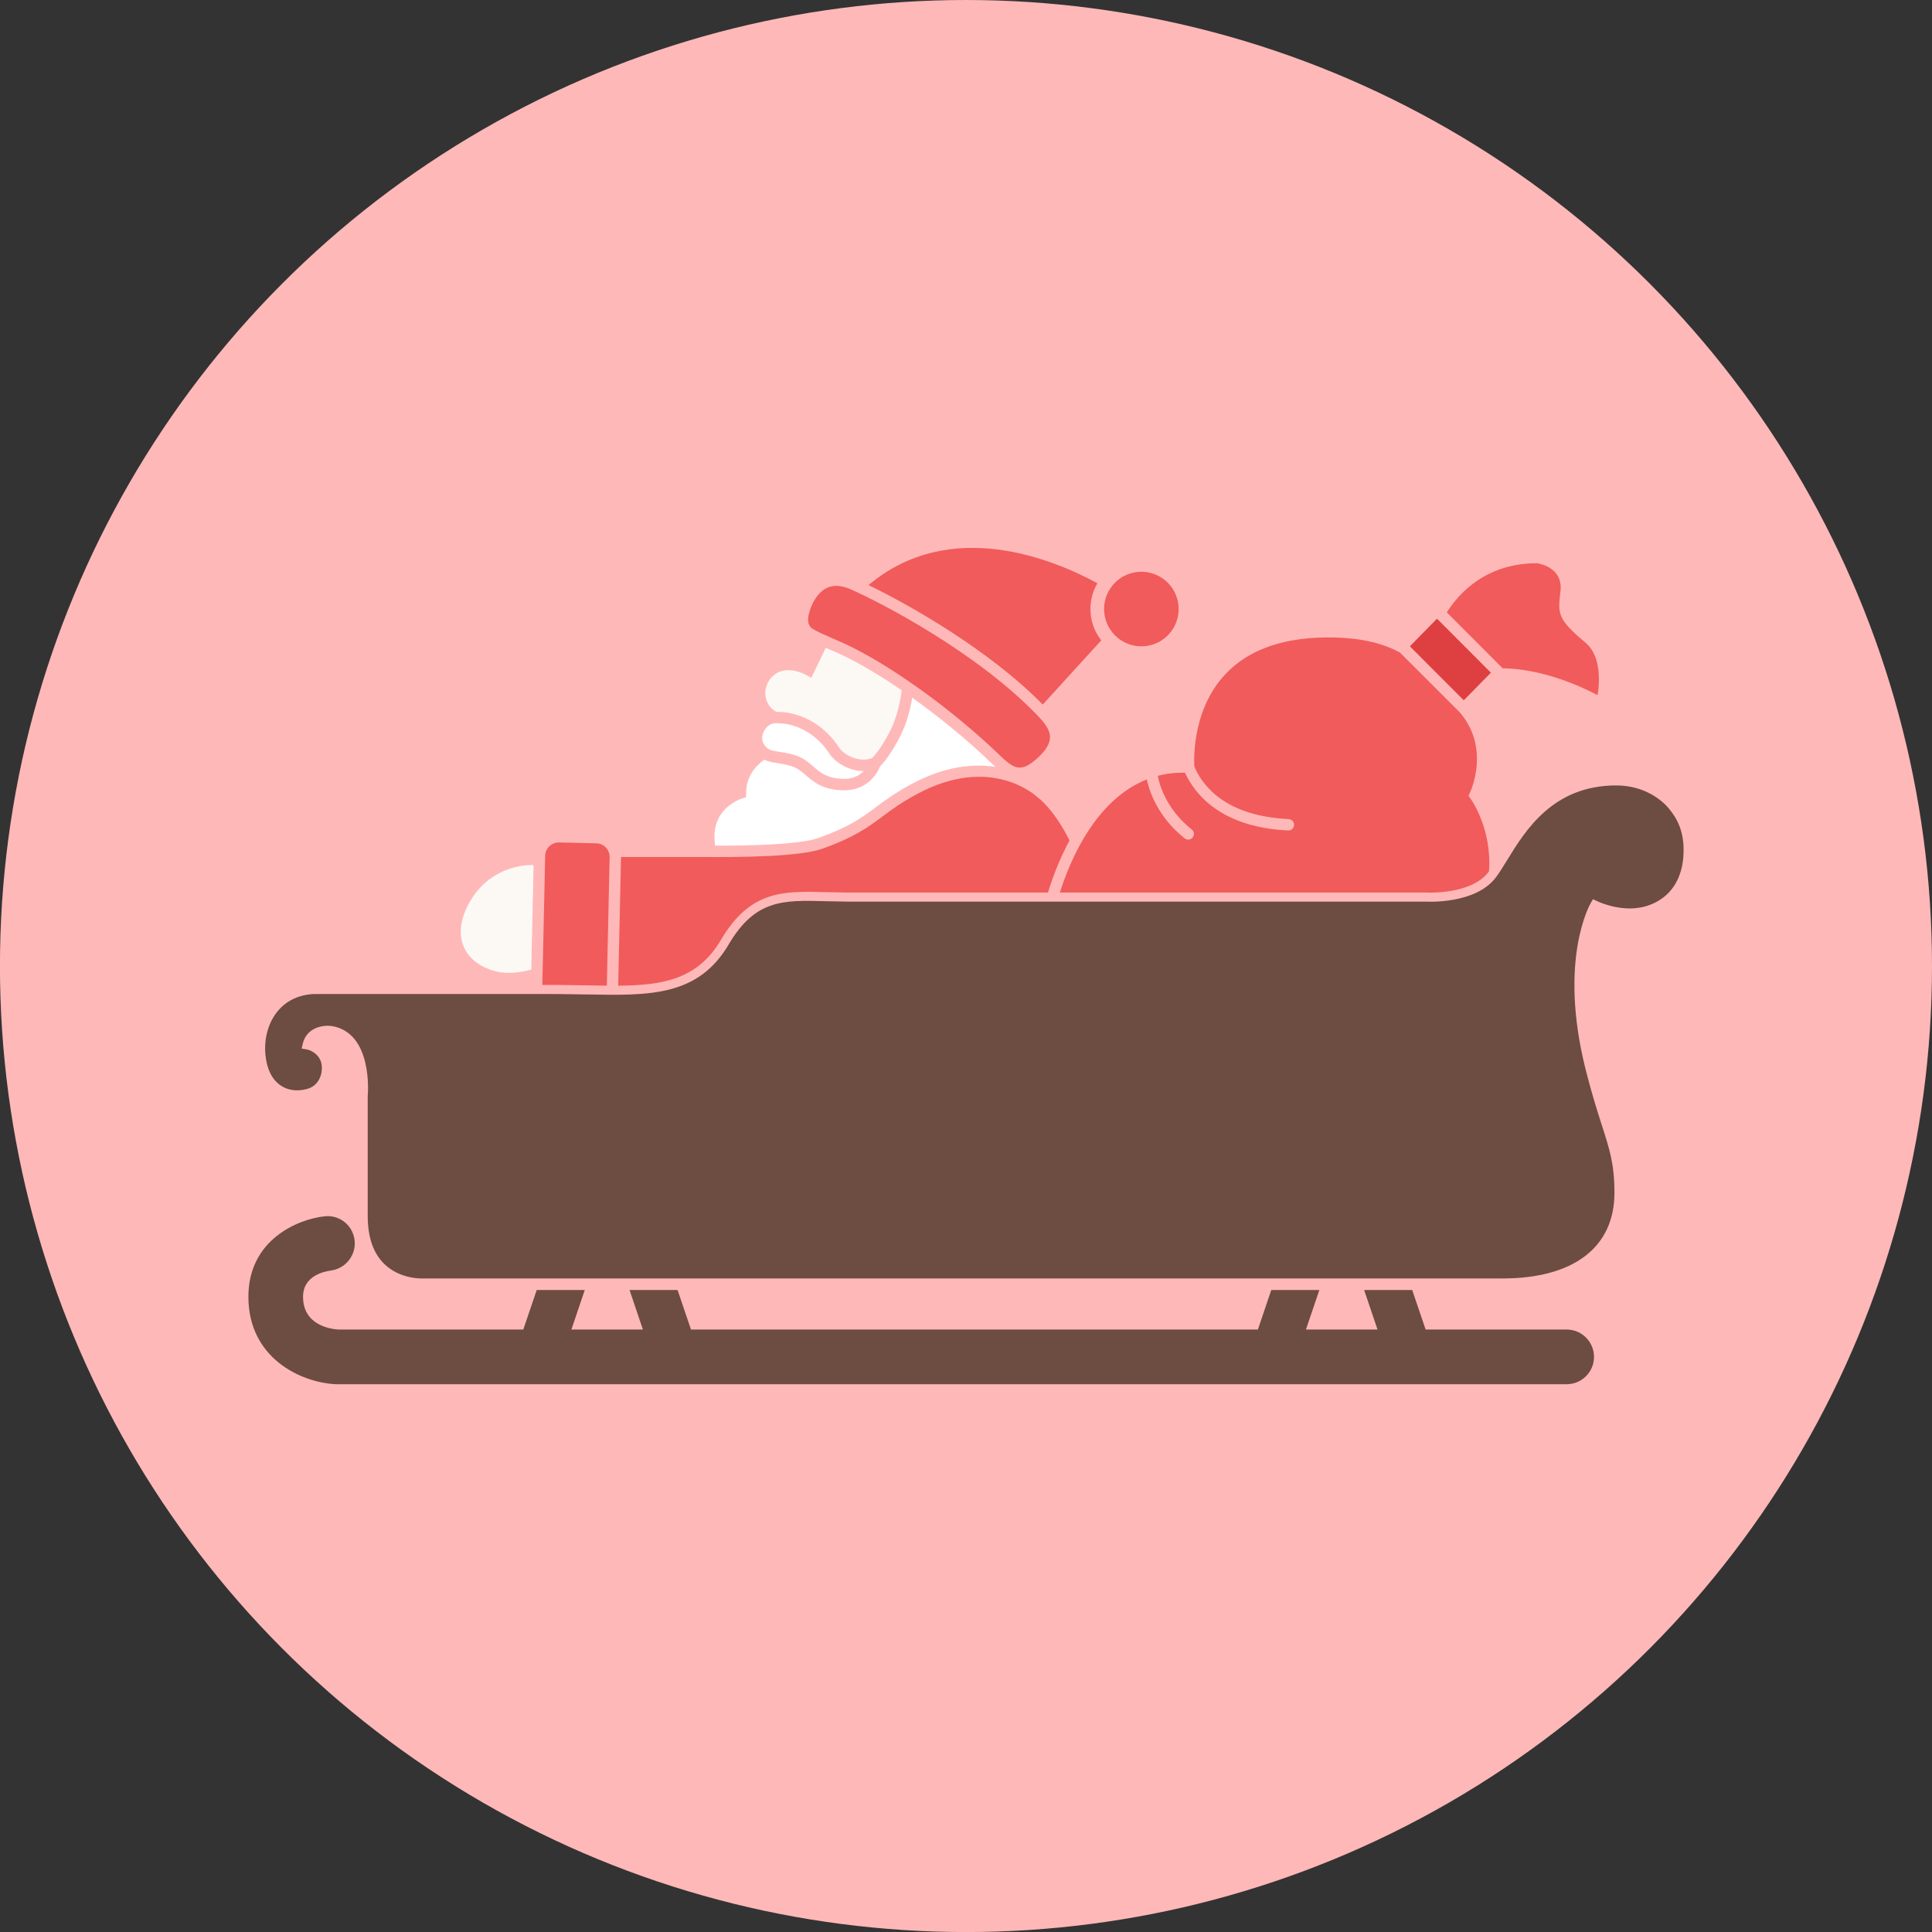<?xml version="1.0" encoding="utf-8"?>
<!-- Generator: Adobe Illustrator 17.1.0, SVG Export Plug-In . SVG Version: 6.00 Build 0)  -->
<!DOCTYPE svg PUBLIC "-//W3C//DTD SVG 1.1//EN" "http://www.w3.org/Graphics/SVG/1.1/DTD/svg11.dtd">
<svg version="1.1" id="santa-sleigh" xmlns="http://www.w3.org/2000/svg" xmlns:xlink="http://www.w3.org/1999/xlink" x="0px"
	 y="0px" viewBox="0 0 79.998 79.999" enable-background="new 0 0 79.998 79.999" xml:space="preserve">
<rect x="0" y="0" width="79.998" height="79.999" fill="#333333" stroke="none"/>
<circle id="santa-sleigh-label" fill="#FFB8B8" cx="39.998" cy="40" r="40"/>
<g id="santa-sleigh-santa-sleigh">
	<path fill="#F15B5B" d="M45.601,26.515c-0.207-0.261-0.353-0.573-0.415-0.921c-0.024-0.128-0.034-0.254-0.034-0.38
		c0-0.372,0.097-0.738,0.289-1.063c-1.806-0.983-6.09-2.773-9.477,0.076c1.647,0.798,4.958,2.655,7.213,4.946
		C44.018,28.248,45.088,27.078,45.601,26.515z"/>
	<path fill="#F15B5B" d="M45.741,25.492c0.152,0.839,0.957,1.398,1.797,1.246c0.838-0.152,1.393-0.958,1.241-1.796
		c-0.149-0.839-0.958-1.394-1.792-1.243c-0.408,0.073-0.762,0.299-0.995,0.64
		C45.757,24.676,45.669,25.086,45.741,25.492L45.741,25.492z"/>
	<g>
		<path fill="#FCF9F5" d="M32.149,29.474c0.048,0,0.091,0.003,0.136,0.006c0.101-0.001,1.503,0.015,2.46,1.476
			c0.209,0.315,0.85,0.642,1.37,0.429c0.085-0.084,0.388-0.414,0.761-1.158c0.29-0.583,0.411-1.253,0.46-1.645
			c-0.923-0.635-1.819-1.16-2.58-1.512l-0.415-0.183c-0.048-0.021-0.1-0.041-0.148-0.065
			c-0.219,0.453-0.492,1.02-0.492,1.02l-0.11,0.226l-0.219-0.124c-0.038-0.021-0.985-0.54-1.513,0.214
			c-0.199,0.283-0.224,0.659-0.068,0.96C31.872,29.277,31.996,29.398,32.149,29.474z"/>
		<path fill="#FFFFFF" d="M33.899,34.695c1.277-0.459,1.78-0.835,2.362-1.268c0.373-0.279,0.804-0.597,1.482-0.963
			c1.385-0.744,2.559-0.85,3.468-0.712c0,0,0-0.002,0-0.005c-0.087-0.08-0.177-0.165-0.269-0.249l-0.261-0.251
			c-0.914-0.841-1.921-1.653-2.911-2.359c-0.067,0.428-0.205,1.013-0.475,1.555
			c-0.396,0.792-0.732,1.165-0.852,1.283c-0.144,0.381-0.604,1.006-1.486,0.997
			c-0.876-0.005-1.255-0.334-1.592-0.625c-0.186-0.159-0.346-0.298-0.583-0.371
			c-0.227-0.071-0.419-0.101-0.591-0.129c-0.195-0.03-0.377-0.06-0.548-0.141c-0.37,0.27-0.749,0.705-0.749,1.379
			l-0.001,0.174l-0.166,0.052c-0.006,0.002-0.709,0.219-1.008,0.892c-0.091,0.206-0.136,0.435-0.136,0.687
			c0,0.119,0.009,0.247,0.033,0.376C30.87,35.017,33.093,34.985,33.899,34.695z"/>
		<path fill="#FCF9F5" d="M20.548,40.224c0.457,0.113,0.97,0.051,1.45-0.076l0.095-4.287l-0.021-0.041
			c0,0-1.693-0.108-2.63,1.538C18.658,38.742,19.196,39.884,20.548,40.224z"/>
		<path fill="#FFFFFF" d="M32.268,31.13c0.176,0.027,0.398,0.059,0.655,0.141c0.334,0.104,0.546,0.288,0.752,0.467
			c0.3,0.259,0.586,0.506,1.285,0.512c0.385,0.002,0.635-0.152,0.799-0.322c-0.595,0-1.172-0.351-1.41-0.714
			c-0.822-1.259-2.009-1.263-2.058-1.263h-0.021l-0.018-0.001c-0.32-0.046-0.498,0.137-0.577,0.251
			c-0.125,0.186-0.153,0.43-0.065,0.581C31.768,31.053,31.912,31.075,32.268,31.13z"/>
		<path fill="#F15B5B" d="M29.854,38.914c1.211-2.059,2.594-2.021,4.346-1.973l0.906,0.016h8.287
			c0.162-0.536,0.448-1.333,0.891-2.156c-0.629-1.269-1.257-1.737-1.27-1.746l-0.018-0.013l-0.013-0.01
			c-0.077-0.076-1.934-1.814-5.016-0.151c-0.651,0.35-1.046,0.642-1.424,0.925
			c-0.589,0.439-1.141,0.851-2.483,1.333c-0.931,0.334-3.315,0.359-5.031,0.346h-0.251c0,0-1.558,0-3.067,0
			c0,0.007,0.003,0.015,0.003,0.022l-0.117,5.307C27.484,40.8,28.897,40.536,29.854,38.914z"/>
		<path fill="#F15B5B" d="M24.322,40.8c0.275,0.005,0.544,0.012,0.805,0.013l0.116-5.317
			c0.008-0.311-0.24-0.572-0.552-0.577l-1.539-0.036c-0.312-0.006-0.571,0.241-0.578,0.552l-0.117,5.348h0.538
			L24.322,40.8z"/>
		<path fill="#F15B5B" d="M33.647,26.036L33.647,26.036c0.188,0.12,0.542,0.273,0.884,0.422l0.424,0.186
			c1.733,0.798,4.106,2.466,6.046,4.256l0.271,0.256c0.668,0.64,0.946,0.905,1.674,0.244
			c0.344-0.306,0.521-0.595,0.531-0.853c0.011-0.323-0.237-0.627-0.48-0.882
			c-2.49-2.615-6.464-4.689-7.781-5.267c-0.377-0.165-0.707-0.184-0.981-0.052
			c-0.513,0.247-0.703,0.936-0.708,0.956C33.443,25.55,33.396,25.875,33.647,26.036z"/>
		<path fill="#F15B5B" d="M57.169,36.956l1.895,0.001c0.021,0.002,1.838,0.095,2.559-0.836
			c0.011-0.011,0.022-0.027,0.033-0.042c0.122-1.75-0.712-2.934-0.768-3.014l-0.082-0.113l0.058-0.126
			c0.038-0.077,0.855-1.861-0.426-3.337L57.967,27.02c-0.661-0.36-1.52-0.597-2.733-0.624
			c-1.993-0.042-3.507,0.466-4.497,1.522c-1.462,1.556-1.284,3.796-1.283,3.82v0.002
			c0.319,0.759,1.251,2.051,3.906,2.176c0.131,0.007,0.229,0.117,0.224,0.247
			c-0.006,0.131-0.117,0.232-0.247,0.224c-2.788-0.131-3.866-1.512-4.274-2.394
			c-0.404-0.005-0.777,0.039-1.123,0.133c0.05,0.278,0.309,1.351,1.406,2.22c0.103,0.081,0.12,0.23,0.038,0.329
			c-0.081,0.104-0.228,0.12-0.329,0.04c-1.156-0.918-1.48-2.022-1.568-2.442c-2.148,0.849-3.198,3.404-3.6,4.683
			H57.169z"/>
		<path fill="#6D4C41" d="M69.704,35.45c0.071-1.038-0.297-1.596-0.59-1.958c-0.287-0.354-1.02-0.97-2.191-0.97
			c-2.622,0-3.764,1.864-4.519,3.096c-0.178,0.29-0.332,0.542-0.484,0.736c-0.844,1.085-2.795,0.983-2.868,0.98
			H35.105l-0.917-0.018c-1.752-0.048-2.913-0.079-4.012,1.785c-1.272,2.167-3.295,2.123-5.863,2.076l-1.319-0.018
			h-9.986c-0.601,0.024-1.108,0.253-1.47,0.664c-0.41,0.466-0.611,1.137-0.549,1.834
			c0.052,0.589,0.263,1.028,0.614,1.277c0.299,0.213,0.681,0.267,1.099,0.161c0.323-0.085,0.478-0.308,0.549-0.48
			c0.108-0.256,0.105-0.567-0.018-0.778c-0.189-0.326-0.528-0.384-0.543-0.386l-0.201-0.031l0.045-0.195
			c0.156-0.68,0.83-0.782,1.172-0.745c1.741,0.252,1.531,2.812,1.52,2.905v4.969
			c0,0.879,0.234,1.552,0.699,1.995c0.644,0.619,1.529,0.588,1.547,0.588H62.208c2.949,0,4.641-1.291,4.641-3.545
			c0-1.187-0.199-1.801-0.529-2.822c-0.183-0.572-0.411-1.284-0.664-2.284c-1.141-4.549,0.174-6.834,0.23-6.929
			l0.076-0.125c0,0,1.526,0.857,2.801,0.008C69.382,36.827,69.655,36.16,69.704,35.45z"/>
		<path fill="#6D4C41" d="M64.87,55.052c0,0-2.267,0-5.839,0l-0.556-1.636h-1.991l0.555,1.636
			c-0.932,0-1.922,0-2.964,0l0.555-1.636h-1.991l-0.553,1.636c-7.14,0-16.061,0-23.475,0l-0.554-1.636h-1.989
			l0.552,1.636c-1.027,0-2.017,0-2.96,0l0.553-1.636h-1.99l-0.555,1.636c-4.591,0-7.64,0-7.66,0
			c-0.361-0.024-1.46-0.198-1.46-1.357c0-0.873,0.879-1.049,1.15-1.086c0.569-0.074,0.992-0.561,0.992-1.122
			c0-0.045-0.002-0.087-0.007-0.13c-0.07-0.617-0.619-1.06-1.233-0.995c-1.097,0.114-3.165,0.958-3.165,3.333
			c0,2.538,2.169,3.553,3.626,3.621c0.019,0,0.034,0,0.053,0h50.907c0.624,0,1.132-0.508,1.132-1.131
			C66.002,55.558,65.494,55.052,64.87,55.052z"/>
	</g>
	<path fill="#F15B5B" d="M66.149,28.784c0.032-0.173,0.057-0.408,0.057-0.662c0-0.525-0.113-1.144-0.564-1.518
		c-0.877-0.733-1.078-1.045-1.078-1.539c0-0.135,0.015-0.285,0.035-0.46l0.017-0.141
		c0.006-0.051,0.007-0.099,0.007-0.144c0-0.819-0.846-0.978-0.979-0.999c-2.19-0.002-3.308,1.346-3.735,2.037
		l2.309,2.312C63.922,27.699,65.518,28.448,66.149,28.784z"/>
	<path fill="#DE3F40" d="M61.734,27.854c-0.269-0.268-1.96-1.96-2.232-2.236c-0.23,0.232-0.899,0.916-1.124,1.144
		c0.269,0.27,1.96,1.96,2.232,2.235C60.838,28.765,61.51,28.084,61.734,27.854z"/>
</g>
</svg>
